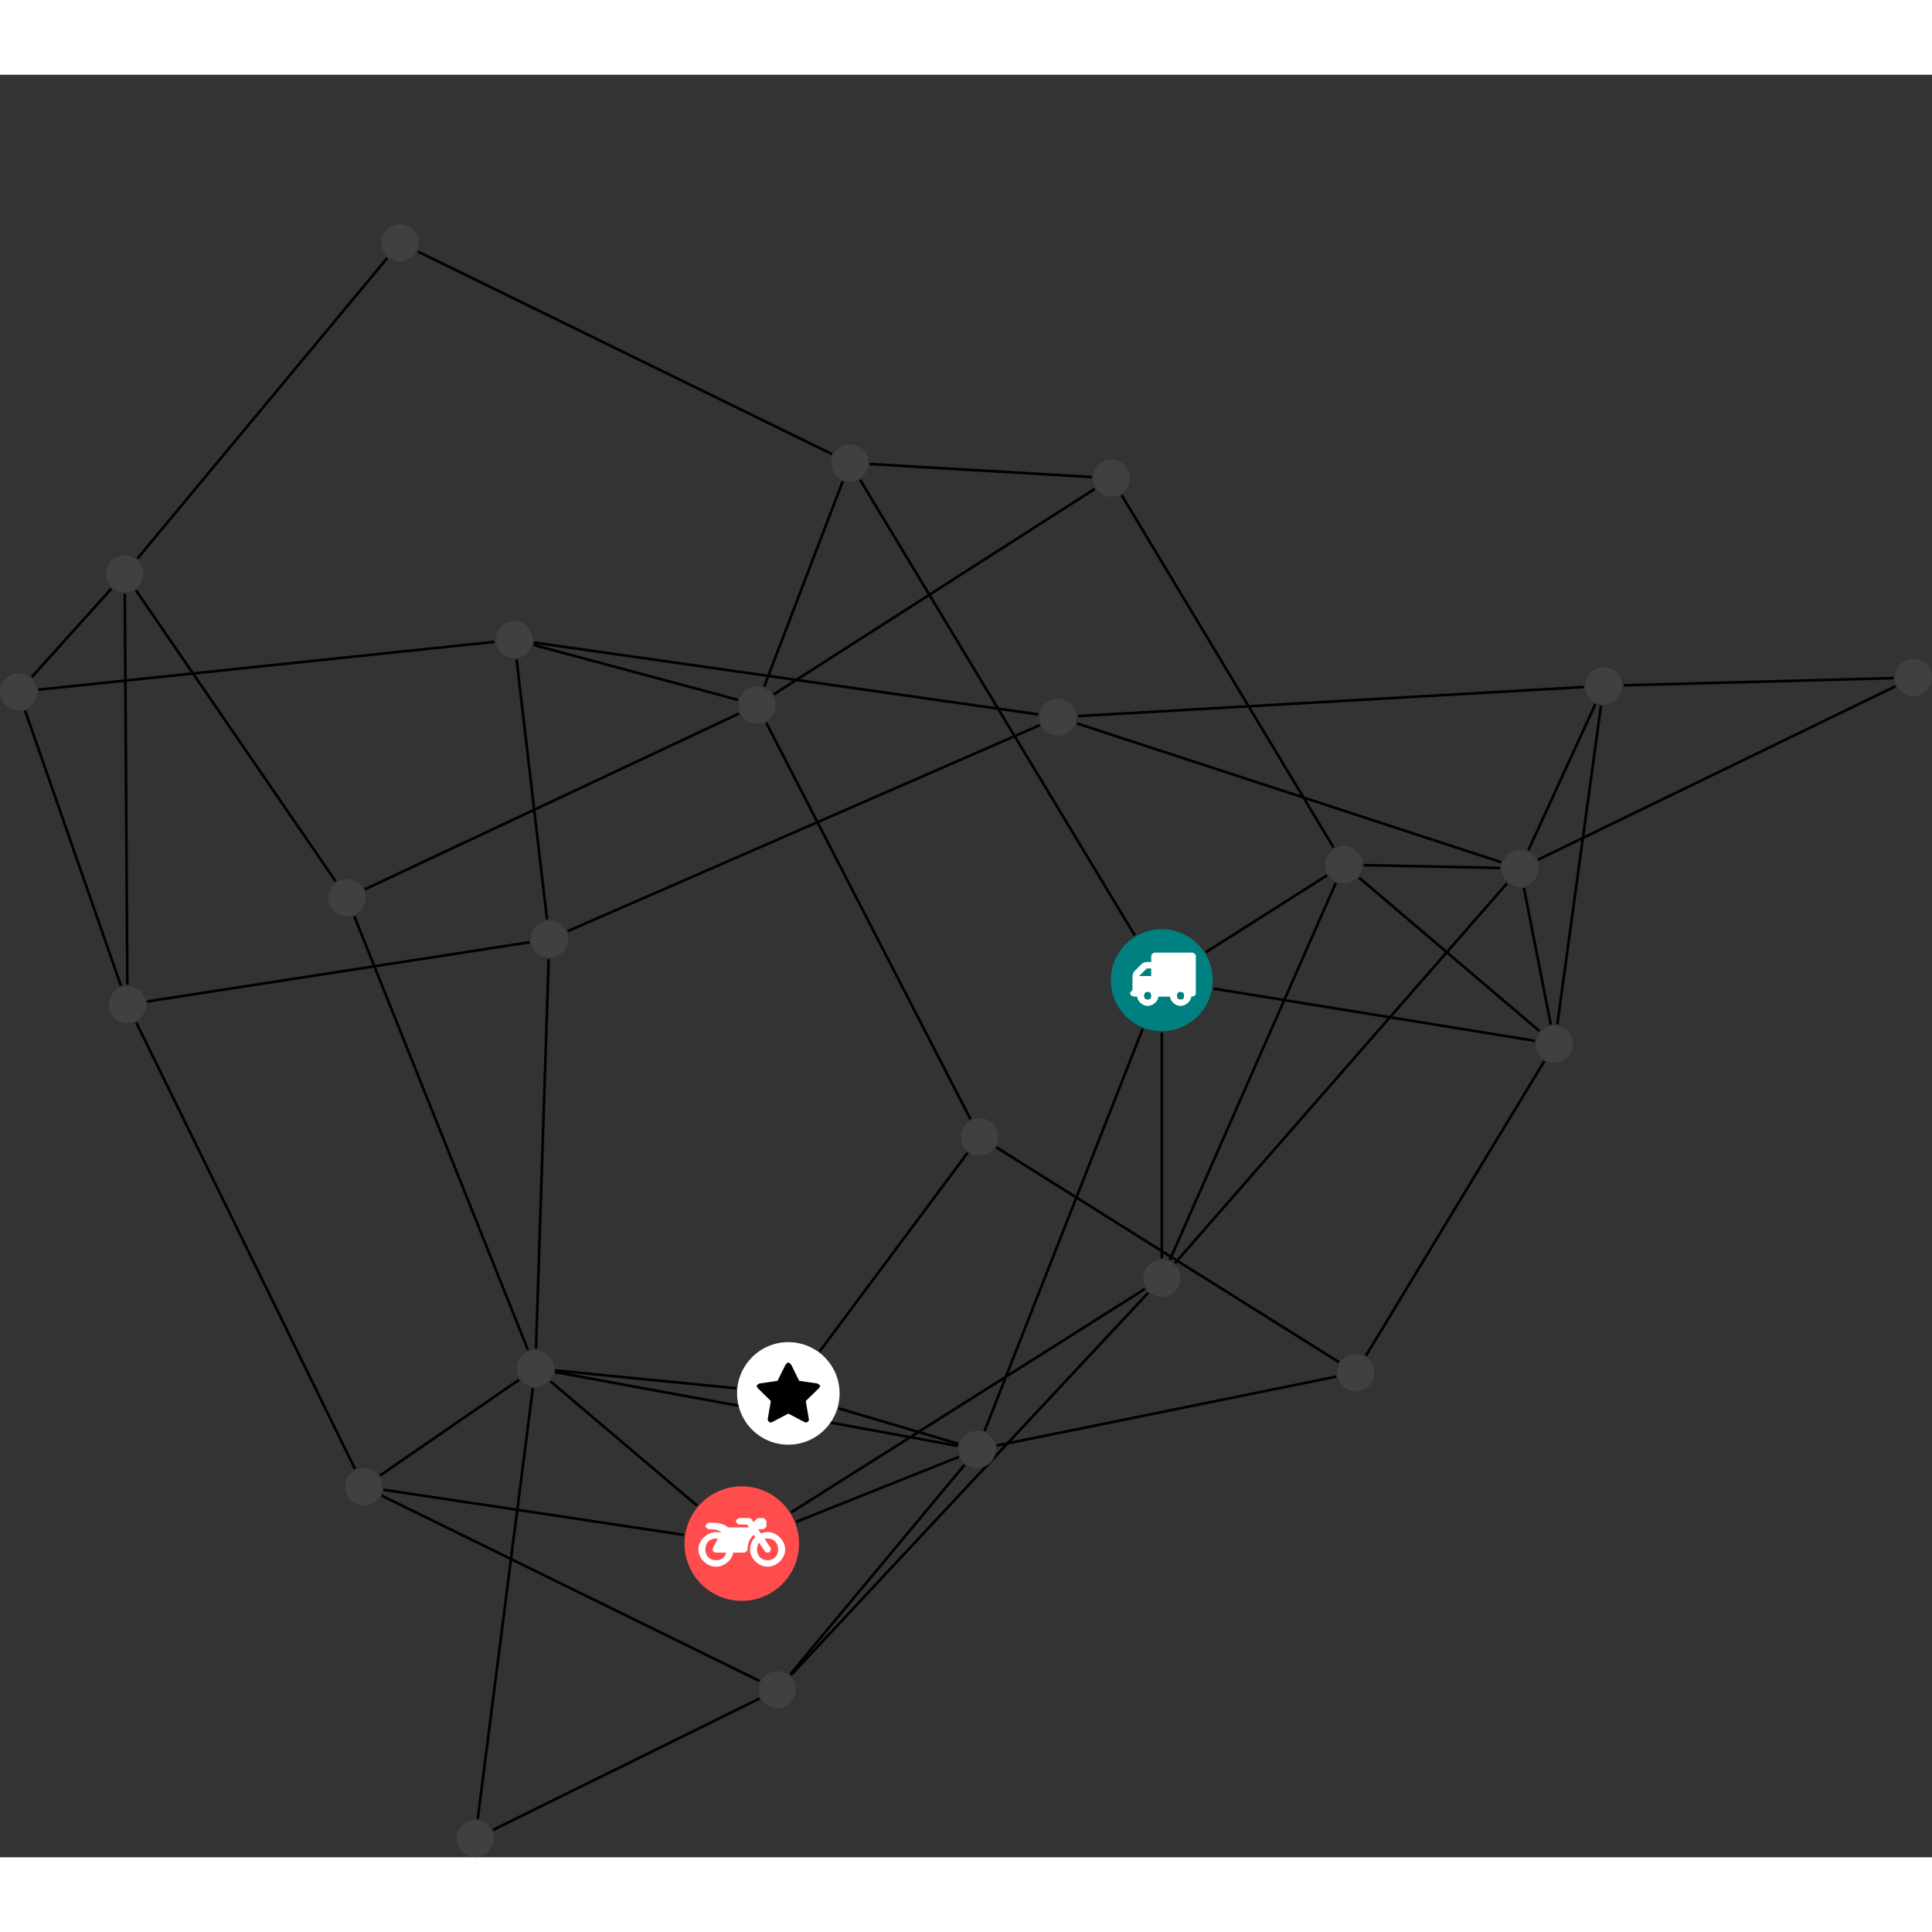 <?xml version="1.0" encoding="UTF-8"?>
<svg xmlns="http://www.w3.org/2000/svg" xmlns:xlink="http://www.w3.org/1999/xlink" width="293.059pt" height="293.059pt" viewBox="0.000 -22.670 293.059 270.389" version="1.1">
<rect x="0.000" y="-22.670" width="293.059" height="270.389" fill="#333333" stroke="none"/>
<defs>
<g>
<symbol overflow="visible" id="glyph0-0">
<path style="stroke:none;" d="M 1.422 -0.75 L 1.422 -7.922 L 3.562 -7.922 L 3.562 -0.891 L 1.422 -0.891 Z M 0.625 0 L 4.531 0 L 4.531 -8.812 L 0.438 -8.812 L 0.438 0 Z M 0.625 0 "/>
</symbol>
<symbol overflow="visible" id="glyph0-1">
<path style="stroke:none;" d="M 3.375 -0.844 C 3.375 -0.453 3.234 -0.266 2.844 -0.266 C 2.469 -0.266 2.297 -0.453 2.297 -0.844 C 2.297 -1.219 2.469 -1.422 2.844 -1.422 C 3.234 -1.422 3.375 -1.219 3.375 -0.844 Z M 1.594 -3.688 L 1.594 -3.859 C 1.594 -3.875 1.578 -3.875 1.594 -3.891 L 2.688 -4.969 C 2.703 -5 2.656 -4.984 2.688 -4.984 L 3.375 -4.984 L 3.375 -3.828 L 1.594 -3.828 Z M 8.359 -0.844 C 8.359 -0.453 8.219 -0.266 7.828 -0.266 C 7.453 -0.266 7.281 -0.453 7.281 -0.844 C 7.281 -1.219 7.453 -1.422 7.828 -1.422 C 8.219 -1.422 8.359 -1.219 8.359 -0.844 Z M 10.141 -6.891 C 10.141 -7.094 9.812 -7.391 9.609 -7.391 L 3.922 -7.391 C 3.719 -7.391 3.375 -7.094 3.375 -6.891 L 3.375 -5.969 L 2.672 -5.969 C 2.469 -5.969 2.078 -5.812 1.938 -5.672 L 0.844 -4.578 C 0.531 -4.266 0.531 -3.734 0.531 -3.328 L 0.531 -1.688 C 0.516 -1.688 0.172 -1.391 0.172 -1.203 C 0.172 -0.781 0.781 -0.703 1.062 -0.703 L 1.25 -0.703 C 1.25 -0.047 2.062 0.703 2.844 0.703 C 3.641 0.703 4.453 -0.047 4.453 -0.703 L 6.234 -0.703 C 6.234 -0.047 7.047 0.703 7.828 0.703 C 8.625 0.703 9.438 -0.047 9.438 -0.703 C 9.547 -0.703 10.141 -0.781 10.141 -1.203 Z M 10.141 -6.891 "/>
</symbol>
<symbol overflow="visible" id="glyph0-2">
<path style="stroke:none;" d="M 12.969 -2.906 C 12.844 -3.984 11.859 -5.016 10.781 -5.219 C 10.234 -5.328 9.703 -5.219 9.328 -5.031 L 8.875 -5.688 L 9.609 -5.688 C 9.812 -5.688 10.141 -5.984 10.141 -6.188 L 10.141 -6.891 C 10.141 -7.094 9.812 -7.391 9.609 -7.391 L 9.047 -7.391 C 8.969 -7.391 8.734 -7.312 8.656 -7.25 L 8.188 -6.766 L 7.891 -7.203 C 7.828 -7.281 7.594 -7.391 7.484 -7.391 L 6.078 -7.391 C 5.906 -7.391 5.547 -7.125 5.516 -6.953 C 5.484 -6.734 5.828 -6.406 6.047 -6.406 L 7.188 -6.406 L 7.484 -5.969 L 4.344 -5.969 C 4.141 -6.125 3.375 -6.672 2.141 -6.672 L 1.422 -6.672 C 1.219 -6.672 0.891 -6.375 0.891 -6.188 C 0.891 -5.984 1.219 -5.688 1.422 -5.688 L 1.781 -5.688 C 2.484 -5.688 2.906 -5.516 3.281 -5.188 L 3.25 -5.141 C 3.078 -5.188 2.797 -5.25 2.5 -5.25 C 1.109 -5.25 -0.172 -4 -0.172 -2.625 C -0.172 -1.25 1.109 0 2.5 0 C 3.75 0 4.953 -1.062 5.109 -2.141 L 6.766 -2.141 C 6.969 -2.141 7.281 -2.438 7.281 -2.625 C 7.281 -3.609 7.688 -4.391 8.219 -4.844 L 8.453 -4.5 C 7.969 -4.062 7.578 -3.203 7.672 -2.359 C 7.781 -1.172 8.969 -0.094 10.141 -0.016 C 11.703 0.094 13.156 -1.344 12.969 -2.906 Z M 2.5 -0.984 C 1.516 -0.984 0.875 -1.641 0.875 -2.625 C 0.875 -3.594 1.516 -4.281 2.5 -4.281 C 2.672 -4.281 2.844 -4.234 2.781 -4.25 L 2.047 -2.891 C 2 -2.781 2 -2.469 2.047 -2.359 C 2.125 -2.25 2.375 -2.141 2.5 -2.141 L 4.031 -2.141 C 3.891 -1.453 3.344 -0.984 2.5 -0.984 Z M 10.328 -0.984 C 9.344 -0.984 8.719 -1.641 8.719 -2.625 C 8.719 -3.109 8.859 -3.469 9.031 -3.641 L 9.906 -2.328 C 9.969 -2.219 10.203 -2.141 10.328 -2.141 C 10.391 -2.141 10.594 -2.188 10.641 -2.234 C 10.812 -2.344 10.844 -2.75 10.734 -2.922 L 9.875 -4.219 C 9.859 -4.219 10.094 -4.281 10.328 -4.281 C 11.297 -4.281 11.922 -3.594 11.922 -2.625 C 11.922 -1.641 11.297 -0.984 10.328 -0.984 Z M 10.328 -0.984 "/>
</symbol>
<symbol overflow="visible" id="glyph0-3">
<path style="stroke:none;" d="M 9.438 -5.078 C 9.438 -5.25 9.078 -5.453 8.938 -5.469 L 6.266 -5.859 L 5.078 -8.266 C 5.031 -8.375 4.75 -8.641 4.625 -8.641 C 4.5 -8.641 4.234 -8.375 4.172 -8.266 L 2.984 -5.859 L 0.312 -5.469 C 0.172 -5.453 -0.172 -5.25 -0.172 -5.078 C -0.172 -4.969 -0.062 -4.781 0.016 -4.719 L 1.969 -2.797 L 1.5 -0.062 C 1.5 -0.016 1.5 0.016 1.5 0.047 C 1.5 0.203 1.75 0.453 1.906 0.453 C 1.984 0.453 2.188 0.406 2.25 0.359 L 4.625 -0.891 L 7 0.359 C 7.062 0.406 7.266 0.453 7.344 0.453 C 7.5 0.453 7.75 0.203 7.75 0.047 C 7.75 0.016 7.75 -0.016 7.734 -0.062 L 7.266 -2.797 L 9.234 -4.719 C 9.297 -4.781 9.438 -4.969 9.438 -5.078 Z M 9.438 -5.078 "/>
</symbol>
</g>
<clipPath id="clip1">
  <path d="M 66 170 L 87 170 L 87 247.719 L 66 247.719 Z M 66 170 "/>
</clipPath>
<clipPath id="clip2">
  <path d="M 69 218 L 121 218 L 121 247.719 L 69 247.719 Z M 69 218 "/>
</clipPath>
<clipPath id="clip3">
  <path d="M 227 64 L 293.059 64 L 293.059 103 L 227 103 Z M 227 64 "/>
</clipPath>
<clipPath id="clip4">
  <path d="M 287 65 L 293.059 65 L 293.059 72 L 287 72 Z M 287 65 "/>
</clipPath>
<clipPath id="clip5">
  <path d="M 69 242 L 75 242 L 75 247.719 L 69 247.719 Z M 69 242 "/>
</clipPath>
</defs>
<g id="surface1">
<path style="fill:none;stroke-width:0.399;stroke-linecap:butt;stroke-linejoin:miter;stroke:rgb(0%,0%,0%);stroke-opacity:1;stroke-miterlimit:10;" d="M 0.001 -7.928 L 0.001 -42.194 " transform="matrix(1,0,0,-1,176.229,114.677)"/>
<path style="fill:none;stroke-width:0.399;stroke-linecap:butt;stroke-linejoin:miter;stroke:rgb(0%,0%,0%);stroke-opacity:1;stroke-miterlimit:10;" d="M -2.901 -7.382 L -26.881 -68.378 " transform="matrix(1,0,0,-1,176.229,114.677)"/>
<path style="fill:none;stroke-width:0.399;stroke-linecap:butt;stroke-linejoin:miter;stroke:rgb(0%,0%,0%);stroke-opacity:1;stroke-miterlimit:10;" d="M -4.096 6.79 L -45.764 75.892 " transform="matrix(1,0,0,-1,176.229,114.677)"/>
<path style="fill:none;stroke-width:0.399;stroke-linecap:butt;stroke-linejoin:miter;stroke:rgb(0%,0%,0%);stroke-opacity:1;stroke-miterlimit:10;" d="M 7.826 -1.272 L 56.611 -9.202 " transform="matrix(1,0,0,-1,176.229,114.677)"/>
<path style="fill:none;stroke-width:0.399;stroke-linecap:butt;stroke-linejoin:miter;stroke:rgb(0%,0%,0%);stroke-opacity:1;stroke-miterlimit:10;" d="M 6.697 4.247 L 25.068 15.904 " transform="matrix(1,0,0,-1,176.229,114.677)"/>
<path style="fill:none;stroke-width:0.399;stroke-linecap:butt;stroke-linejoin:miter;stroke:rgb(0%,0%,0%);stroke-opacity:1;stroke-miterlimit:10;" d="M -2.549 -46.823 L -56.202 -80.714 " transform="matrix(1,0,0,-1,176.229,114.677)"/>
<path style="fill:none;stroke-width:0.399;stroke-linecap:butt;stroke-linejoin:miter;stroke:rgb(0%,0%,0%);stroke-opacity:1;stroke-miterlimit:10;" d="M -2.061 -47.417 L -56.249 -105.421 " transform="matrix(1,0,0,-1,176.229,114.677)"/>
<path style="fill:none;stroke-width:0.399;stroke-linecap:butt;stroke-linejoin:miter;stroke:rgb(0%,0%,0%);stroke-opacity:1;stroke-miterlimit:10;" d="M 1.986 -42.94 L 52.361 14.685 " transform="matrix(1,0,0,-1,176.229,114.677)"/>
<path style="fill:none;stroke-width:0.399;stroke-linecap:butt;stroke-linejoin:miter;stroke:rgb(0%,0%,0%);stroke-opacity:1;stroke-miterlimit:10;" d="M 1.216 -42.448 L 26.4 14.755 " transform="matrix(1,0,0,-1,176.229,114.677)"/>
<path style="fill:none;stroke-width:0.399;stroke-linecap:butt;stroke-linejoin:miter;stroke:rgb(0%,0%,0%);stroke-opacity:1;stroke-miterlimit:10;" d="M -30.788 -72.307 L -55.459 -82.163 " transform="matrix(1,0,0,-1,176.229,114.677)"/>
<path style="fill:none;stroke-width:0.399;stroke-linecap:butt;stroke-linejoin:miter;stroke:rgb(0%,0%,0%);stroke-opacity:1;stroke-miterlimit:10;" d="M -30.952 -70.643 L -92.053 -59.444 " transform="matrix(1,0,0,-1,176.229,114.677)"/>
<path style="fill:none;stroke-width:0.399;stroke-linecap:butt;stroke-linejoin:miter;stroke:rgb(0%,0%,0%);stroke-opacity:1;stroke-miterlimit:10;" d="M -29.916 -73.507 L -56.377 -105.307 " transform="matrix(1,0,0,-1,176.229,114.677)"/>
<path style="fill:none;stroke-width:0.399;stroke-linecap:butt;stroke-linejoin:miter;stroke:rgb(0%,0%,0%);stroke-opacity:1;stroke-miterlimit:10;" d="M -30.877 -70.327 L -49.002 -64.952 " transform="matrix(1,0,0,-1,176.229,114.677)"/>
<path style="fill:none;stroke-width:0.399;stroke-linecap:butt;stroke-linejoin:miter;stroke:rgb(0%,0%,0%);stroke-opacity:1;stroke-miterlimit:10;" d="M -25.026 -70.585 L 26.451 -60.132 " transform="matrix(1,0,0,-1,176.229,114.677)"/>
<path style="fill:none;stroke-width:0.399;stroke-linecap:butt;stroke-linejoin:miter;stroke:rgb(0%,0%,0%);stroke-opacity:1;stroke-miterlimit:10;" d="M -72.502 -84.139 L -118.081 -77.292 " transform="matrix(1,0,0,-1,176.229,114.677)"/>
<path style="fill:none;stroke-width:0.399;stroke-linecap:butt;stroke-linejoin:miter;stroke:rgb(0%,0%,0%);stroke-opacity:1;stroke-miterlimit:10;" d="M -70.491 -79.714 L -92.721 -60.85 " transform="matrix(1,0,0,-1,176.229,114.677)"/>
<path style="fill:none;stroke-width:0.399;stroke-linecap:butt;stroke-linejoin:miter;stroke:rgb(0%,0%,0%);stroke-opacity:1;stroke-miterlimit:10;" d="M -118.577 -75.132 L -97.506 -60.612 " transform="matrix(1,0,0,-1,176.229,114.677)"/>
<path style="fill:none;stroke-width:0.399;stroke-linecap:butt;stroke-linejoin:miter;stroke:rgb(0%,0%,0%);stroke-opacity:1;stroke-miterlimit:10;" d="M -118.354 -78.171 L -61.018 -106.3 " transform="matrix(1,0,0,-1,176.229,114.677)"/>
<path style="fill:none;stroke-width:0.399;stroke-linecap:butt;stroke-linejoin:miter;stroke:rgb(0%,0%,0%);stroke-opacity:1;stroke-miterlimit:10;" d="M -122.389 -74.132 L -155.565 -6.409 " transform="matrix(1,0,0,-1,176.229,114.677)"/>
<path style="fill:none;stroke-width:0.399;stroke-linecap:butt;stroke-linejoin:miter;stroke:rgb(0%,0%,0%);stroke-opacity:1;stroke-miterlimit:10;" d="M -92.018 -59.194 L -64.588 -61.901 " transform="matrix(1,0,0,-1,176.229,114.677)"/>
<path style="fill:none;stroke-width:0.399;stroke-linecap:butt;stroke-linejoin:miter;stroke:rgb(0%,0%,0%);stroke-opacity:1;stroke-miterlimit:10;" d="M -96.143 -56.096 L -122.483 9.7 " transform="matrix(1,0,0,-1,176.229,114.677)"/>
<g clip-path="url(#clip1)" clip-rule="nonzero">
<path style="fill:none;stroke-width:0.399;stroke-linecap:butt;stroke-linejoin:miter;stroke:rgb(0%,0%,0%);stroke-opacity:1;stroke-miterlimit:10;" d="M -95.405 -61.893 L -103.764 -127.233 " transform="matrix(1,0,0,-1,176.229,114.677)"/>
</g>
<path style="fill:none;stroke-width:0.399;stroke-linecap:butt;stroke-linejoin:miter;stroke:rgb(0%,0%,0%);stroke-opacity:1;stroke-miterlimit:10;" d="M -94.924 -55.882 L -93.002 3.208 " transform="matrix(1,0,0,-1,176.229,114.677)"/>
<g clip-path="url(#clip2)" clip-rule="nonzero">
<path style="fill:none;stroke-width:0.399;stroke-linecap:butt;stroke-linejoin:miter;stroke:rgb(0%,0%,0%);stroke-opacity:1;stroke-miterlimit:10;" d="M -61.014 -108.96 L -101.44 -128.893 " transform="matrix(1,0,0,-1,176.229,114.677)"/>
</g>
<path style="fill:none;stroke-width:0.399;stroke-linecap:butt;stroke-linejoin:miter;stroke:rgb(0%,0%,0%);stroke-opacity:1;stroke-miterlimit:10;" d="M -51.885 -56.288 L -29.452 -26.171 " transform="matrix(1,0,0,-1,176.229,114.677)"/>
<path style="fill:none;stroke-width:0.399;stroke-linecap:butt;stroke-linejoin:miter;stroke:rgb(0%,0%,0%);stroke-opacity:1;stroke-miterlimit:10;" d="M -25.092 -25.354 L 26.853 -57.928 " transform="matrix(1,0,0,-1,176.229,114.677)"/>
<path style="fill:none;stroke-width:0.399;stroke-linecap:butt;stroke-linejoin:miter;stroke:rgb(0%,0%,0%);stroke-opacity:1;stroke-miterlimit:10;" d="M -29.03 -21.065 L -60.006 39.056 " transform="matrix(1,0,0,-1,176.229,114.677)"/>
<path style="fill:none;stroke-width:0.399;stroke-linecap:butt;stroke-linejoin:miter;stroke:rgb(0%,0%,0%);stroke-opacity:1;stroke-miterlimit:10;" d="M 110.998 45.822 L 70.048 44.728 " transform="matrix(1,0,0,-1,176.229,114.677)"/>
<g clip-path="url(#clip3)" clip-rule="nonzero">
<path style="fill:none;stroke-width:0.399;stroke-linecap:butt;stroke-linejoin:miter;stroke:rgb(0%,0%,0%);stroke-opacity:1;stroke-miterlimit:10;" d="M 111.298 44.587 L 57.064 18.275 " transform="matrix(1,0,0,-1,176.229,114.677)"/>
</g>
<path style="fill:none;stroke-width:0.399;stroke-linecap:butt;stroke-linejoin:miter;stroke:rgb(0%,0%,0%);stroke-opacity:1;stroke-miterlimit:10;" d="M 30.97 -56.952 L 58.025 -12.268 " transform="matrix(1,0,0,-1,176.229,114.677)"/>
<path style="fill:none;stroke-width:0.399;stroke-linecap:butt;stroke-linejoin:miter;stroke:rgb(0%,0%,0%);stroke-opacity:1;stroke-miterlimit:10;" d="M -120.874 13.786 L -64.12 40.454 " transform="matrix(1,0,0,-1,176.229,114.677)"/>
<path style="fill:none;stroke-width:0.399;stroke-linecap:butt;stroke-linejoin:miter;stroke:rgb(0%,0%,0%);stroke-opacity:1;stroke-miterlimit:10;" d="M -125.315 14.989 L -155.612 59.142 " transform="matrix(1,0,0,-1,176.229,114.677)"/>
<path style="fill:none;stroke-width:0.399;stroke-linecap:butt;stroke-linejoin:miter;stroke:rgb(0%,0%,0%);stroke-opacity:1;stroke-miterlimit:10;" d="M -58.846 43.364 L -10.178 74.517 " transform="matrix(1,0,0,-1,176.229,114.677)"/>
<path style="fill:none;stroke-width:0.399;stroke-linecap:butt;stroke-linejoin:miter;stroke:rgb(0%,0%,0%);stroke-opacity:1;stroke-miterlimit:10;" d="M -60.307 44.556 L -48.401 75.657 " transform="matrix(1,0,0,-1,176.229,114.677)"/>
<path style="fill:none;stroke-width:0.399;stroke-linecap:butt;stroke-linejoin:miter;stroke:rgb(0%,0%,0%);stroke-opacity:1;stroke-miterlimit:10;" d="M -64.303 42.521 L -95.307 50.857 " transform="matrix(1,0,0,-1,176.229,114.677)"/>
<path style="fill:none;stroke-width:0.399;stroke-linecap:butt;stroke-linejoin:miter;stroke:rgb(0%,0%,0%);stroke-opacity:1;stroke-miterlimit:10;" d="M -10.647 76.322 L -44.311 78.298 " transform="matrix(1,0,0,-1,176.229,114.677)"/>
<path style="fill:none;stroke-width:0.399;stroke-linecap:butt;stroke-linejoin:miter;stroke:rgb(0%,0%,0%);stroke-opacity:1;stroke-miterlimit:10;" d="M -6.081 73.56 L 26.064 20.103 " transform="matrix(1,0,0,-1,176.229,114.677)"/>
<path style="fill:none;stroke-width:0.399;stroke-linecap:butt;stroke-linejoin:miter;stroke:rgb(0%,0%,0%);stroke-opacity:1;stroke-miterlimit:10;" d="M -112.854 110.532 L -50.034 79.802 " transform="matrix(1,0,0,-1,176.229,114.677)"/>
<path style="fill:none;stroke-width:0.399;stroke-linecap:butt;stroke-linejoin:miter;stroke:rgb(0%,0%,0%);stroke-opacity:1;stroke-miterlimit:10;" d="M -117.495 109.54 L -155.389 63.95 " transform="matrix(1,0,0,-1,176.229,114.677)"/>
<path style="fill:none;stroke-width:0.399;stroke-linecap:butt;stroke-linejoin:miter;stroke:rgb(0%,0%,0%);stroke-opacity:1;stroke-miterlimit:10;" d="M -159.338 59.388 L -171.397 45.993 " transform="matrix(1,0,0,-1,176.229,114.677)"/>
<path style="fill:none;stroke-width:0.399;stroke-linecap:butt;stroke-linejoin:miter;stroke:rgb(0%,0%,0%);stroke-opacity:1;stroke-miterlimit:10;" d="M -157.299 58.614 L -156.913 -0.678 " transform="matrix(1,0,0,-1,176.229,114.677)"/>
<path style="fill:none;stroke-width:0.399;stroke-linecap:butt;stroke-linejoin:miter;stroke:rgb(0%,0%,0%);stroke-opacity:1;stroke-miterlimit:10;" d="M -172.42 40.9 L -157.885 -0.846 " transform="matrix(1,0,0,-1,176.229,114.677)"/>
<path style="fill:none;stroke-width:0.399;stroke-linecap:butt;stroke-linejoin:miter;stroke:rgb(0%,0%,0%);stroke-opacity:1;stroke-miterlimit:10;" d="M -170.413 44.064 L -101.225 51.325 " transform="matrix(1,0,0,-1,176.229,114.677)"/>
<path style="fill:none;stroke-width:0.399;stroke-linecap:butt;stroke-linejoin:miter;stroke:rgb(0%,0%,0%);stroke-opacity:1;stroke-miterlimit:10;" d="M -153.913 -3.233 L -95.885 5.759 " transform="matrix(1,0,0,-1,176.229,114.677)"/>
<path style="fill:none;stroke-width:0.399;stroke-linecap:butt;stroke-linejoin:miter;stroke:rgb(0%,0%,0%);stroke-opacity:1;stroke-miterlimit:10;" d="M -97.87 48.642 L -93.252 9.22 " transform="matrix(1,0,0,-1,176.229,114.677)"/>
<path style="fill:none;stroke-width:0.399;stroke-linecap:butt;stroke-linejoin:miter;stroke:rgb(0%,0%,0%);stroke-opacity:1;stroke-miterlimit:10;" d="M -95.237 51.216 L -18.725 40.314 " transform="matrix(1,0,0,-1,176.229,114.677)"/>
<path style="fill:none;stroke-width:0.399;stroke-linecap:butt;stroke-linejoin:miter;stroke:rgb(0%,0%,0%);stroke-opacity:1;stroke-miterlimit:10;" d="M -90.135 7.427 L -18.506 38.681 " transform="matrix(1,0,0,-1,176.229,114.677)"/>
<path style="fill:none;stroke-width:0.399;stroke-linecap:butt;stroke-linejoin:miter;stroke:rgb(0%,0%,0%);stroke-opacity:1;stroke-miterlimit:10;" d="M -12.725 40.06 L 64.017 44.474 " transform="matrix(1,0,0,-1,176.229,114.677)"/>
<path style="fill:none;stroke-width:0.399;stroke-linecap:butt;stroke-linejoin:miter;stroke:rgb(0%,0%,0%);stroke-opacity:1;stroke-miterlimit:10;" d="M -12.87 38.95 L 51.478 17.896 " transform="matrix(1,0,0,-1,176.229,114.677)"/>
<path style="fill:none;stroke-width:0.399;stroke-linecap:butt;stroke-linejoin:miter;stroke:rgb(0%,0%,0%);stroke-opacity:1;stroke-miterlimit:10;" d="M 65.775 41.904 L 55.603 19.7 " transform="matrix(1,0,0,-1,176.229,114.677)"/>
<path style="fill:none;stroke-width:0.399;stroke-linecap:butt;stroke-linejoin:miter;stroke:rgb(0%,0%,0%);stroke-opacity:1;stroke-miterlimit:10;" d="M 66.623 41.657 L 59.998 -6.698 " transform="matrix(1,0,0,-1,176.229,114.677)"/>
<path style="fill:none;stroke-width:0.399;stroke-linecap:butt;stroke-linejoin:miter;stroke:rgb(0%,0%,0%);stroke-opacity:1;stroke-miterlimit:10;" d="M 54.931 13.993 L 59.005 -6.725 " transform="matrix(1,0,0,-1,176.229,114.677)"/>
<path style="fill:none;stroke-width:0.399;stroke-linecap:butt;stroke-linejoin:miter;stroke:rgb(0%,0%,0%);stroke-opacity:1;stroke-miterlimit:10;" d="M 51.334 17.021 L 30.634 17.454 " transform="matrix(1,0,0,-1,176.229,114.677)"/>
<path style="fill:none;stroke-width:0.399;stroke-linecap:butt;stroke-linejoin:miter;stroke:rgb(0%,0%,0%);stroke-opacity:1;stroke-miterlimit:10;" d="M 57.291 -7.729 L 29.916 15.564 " transform="matrix(1,0,0,-1,176.229,114.677)"/>
<path style=" stroke:none;fill-rule:nonzero;fill:rgb(0%,50%,50%);fill-opacity:1;" d="M 183.957 114.676 C 183.957 110.41 180.496 106.949 176.23 106.949 C 171.961 106.949 168.5 110.41 168.5 114.676 C 168.5 118.945 171.961 122.406 176.23 122.406 C 180.496 122.406 183.957 118.945 183.957 114.676 Z M 183.957 114.676 "/>
<g style="fill:rgb(100%,100%,100%);fill-opacity:1;">
  <use xlink:href="#glyph0-1" x="171.248" y="117.88"/>
</g>
<path style=" stroke:none;fill-rule:nonzero;fill:rgb(25%,25%,25%);fill-opacity:1;" d="M 179.047 159.887 C 179.047 158.332 177.785 157.07 176.23 157.07 C 174.672 157.07 173.41 158.332 173.41 159.887 C 173.41 161.445 174.672 162.703 176.23 162.703 C 177.785 162.703 179.047 161.445 179.047 159.887 Z M 179.047 159.887 "/>
<path style=" stroke:none;fill-rule:nonzero;fill:rgb(25%,25%,25%);fill-opacity:1;" d="M 151.062 185.863 C 151.062 184.305 149.801 183.043 148.246 183.043 C 146.688 183.043 145.426 184.305 145.426 185.863 C 145.426 187.418 146.688 188.68 148.246 188.68 C 149.801 188.68 151.062 187.418 151.062 185.863 Z M 151.062 185.863 "/>
<path style=" stroke:none;fill-rule:nonzero;fill:rgb(100%,29.999%,29.999%);fill-opacity:1;" d="M 121.203 200.137 C 121.203 195.34 117.312 191.449 112.516 191.449 C 107.719 191.449 103.828 195.34 103.828 200.137 C 103.828 204.934 107.719 208.824 112.516 208.824 C 117.312 208.824 121.203 204.934 121.203 200.137 Z M 121.203 200.137 "/>
<g style="fill:rgb(100%,100%,100%);fill-opacity:1;">
  <use xlink:href="#glyph0-2" x="106.115" y="203.649"/>
</g>
<path style=" stroke:none;fill-rule:nonzero;fill:rgb(25%,25%,25%);fill-opacity:1;" d="M 57.984 191.52 C 57.984 189.961 56.723 188.699 55.168 188.699 C 53.613 188.699 52.352 189.961 52.352 191.52 C 52.352 193.074 53.613 194.336 55.168 194.336 C 56.723 194.336 57.984 193.074 57.984 191.52 Z M 57.984 191.52 "/>
<path style=" stroke:none;fill-rule:nonzero;fill:rgb(25%,25%,25%);fill-opacity:1;" d="M 84.027 173.574 C 84.027 172.02 82.766 170.758 81.211 170.758 C 79.652 170.758 78.391 172.02 78.391 173.574 C 78.391 175.133 79.652 176.395 81.211 176.395 C 82.766 176.395 84.027 175.133 84.027 173.574 Z M 84.027 173.574 "/>
<path style=" stroke:none;fill-rule:nonzero;fill:rgb(25%,25%,25%);fill-opacity:1;" d="M 120.742 222.301 C 120.742 220.746 119.48 219.484 117.922 219.484 C 116.367 219.484 115.105 220.746 115.105 222.301 C 115.105 223.859 116.367 225.121 117.922 225.121 C 119.48 225.121 120.742 223.859 120.742 222.301 Z M 120.742 222.301 "/>
<path style=" stroke:none;fill-rule:nonzero;fill:rgb(100%,100%,100%);fill-opacity:1;" d="M 127.355 177.359 C 127.355 173.066 123.875 169.582 119.578 169.582 C 115.285 169.582 111.805 173.066 111.805 177.359 C 111.805 181.652 115.285 185.133 119.578 185.133 C 123.875 185.133 127.355 181.652 127.355 177.359 Z M 127.355 177.359 "/>
<g style="fill:rgb(0%,0%,0%);fill-opacity:1;">
  <use xlink:href="#glyph0-3" x="114.957" y="181.309"/>
</g>
<path style=" stroke:none;fill-rule:nonzero;fill:rgb(25%,25%,25%);fill-opacity:1;" d="M 151.398 138.426 C 151.398 136.871 150.137 135.609 148.582 135.609 C 147.023 135.609 145.762 136.871 145.762 138.426 C 145.762 139.98 147.023 141.242 148.582 141.242 C 150.137 141.242 151.398 139.98 151.398 138.426 Z M 151.398 138.426 "/>
<g clip-path="url(#clip4)" clip-rule="nonzero">
<path style=" stroke:none;fill-rule:nonzero;fill:rgb(25%,25%,25%);fill-opacity:1;" d="M 293.059 68.773 C 293.059 67.219 291.797 65.957 290.242 65.957 C 288.684 65.957 287.422 67.219 287.422 68.773 C 287.422 70.332 288.684 71.594 290.242 71.594 C 291.797 71.594 293.059 70.332 293.059 68.773 Z M 293.059 68.773 "/>
</g>
<path style=" stroke:none;fill-rule:nonzero;fill:rgb(25%,25%,25%);fill-opacity:1;" d="M 208.453 174.211 C 208.453 172.652 207.195 171.391 205.637 171.391 C 204.082 171.391 202.82 172.652 202.82 174.211 C 202.82 175.766 204.082 177.027 205.637 177.027 C 207.195 177.027 208.453 175.766 208.453 174.211 Z M 208.453 174.211 "/>
<path style=" stroke:none;fill-rule:nonzero;fill:rgb(25%,25%,25%);fill-opacity:1;" d="M 55.441 102.176 C 55.441 100.617 54.18 99.355 52.625 99.355 C 51.07 99.355 49.809 100.617 49.809 102.176 C 49.809 103.73 51.07 104.992 52.625 104.992 C 54.18 104.992 55.441 103.73 55.441 102.176 Z M 55.441 102.176 "/>
<path style=" stroke:none;fill-rule:nonzero;fill:rgb(25%,25%,25%);fill-opacity:1;" d="M 117.66 72.938 C 117.66 71.383 116.398 70.121 114.844 70.121 C 113.285 70.121 112.023 71.383 112.023 72.938 C 112.023 74.496 113.285 75.758 114.844 75.758 C 116.398 75.758 117.66 74.496 117.66 72.938 Z M 117.66 72.938 "/>
<g clip-path="url(#clip5)" clip-rule="nonzero">
<path style=" stroke:none;fill-rule:nonzero;fill:rgb(25%,25%,25%);fill-opacity:1;" d="M 74.898 244.902 C 74.898 243.344 73.637 242.082 72.082 242.082 C 70.527 242.082 69.266 243.344 69.266 244.902 C 69.266 246.457 70.527 247.719 72.082 247.719 C 73.637 247.719 74.898 246.457 74.898 244.902 Z M 74.898 244.902 "/>
</g>
<path style=" stroke:none;fill-rule:nonzero;fill:rgb(25%,25%,25%);fill-opacity:1;" d="M 171.41 38.531 C 171.41 36.977 170.148 35.715 168.594 35.715 C 167.035 35.715 165.773 36.977 165.773 38.531 C 165.773 40.09 167.035 41.352 168.594 41.352 C 170.148 41.352 171.41 40.09 171.41 38.531 Z M 171.41 38.531 "/>
<path style=" stroke:none;fill-rule:nonzero;fill:rgb(25%,25%,25%);fill-opacity:1;" d="M 63.484 2.816 C 63.484 1.262 62.223 0 60.664 0 C 59.109 0 57.848 1.262 57.848 2.816 C 57.848 4.375 59.109 5.637 60.664 5.637 C 62.223 5.637 63.484 4.375 63.484 2.816 Z M 63.484 2.816 "/>
<path style=" stroke:none;fill-rule:nonzero;fill:rgb(25%,25%,25%);fill-opacity:1;" d="M 131.727 36.199 C 131.727 34.645 130.465 33.383 128.906 33.383 C 127.352 33.383 126.09 34.645 126.09 36.199 C 126.09 37.758 127.352 39.02 128.906 39.02 C 130.465 39.02 131.727 37.758 131.727 36.199 Z M 131.727 36.199 "/>
<path style=" stroke:none;fill-rule:nonzero;fill:rgb(25%,25%,25%);fill-opacity:1;" d="M 21.73 53.047 C 21.73 51.488 20.469 50.227 18.91 50.227 C 17.355 50.227 16.094 51.488 16.094 53.047 C 16.094 54.602 17.355 55.863 18.91 55.863 C 20.469 55.863 21.73 54.602 21.73 53.047 Z M 21.73 53.047 "/>
<path style=" stroke:none;fill-rule:nonzero;fill:rgb(25%,25%,25%);fill-opacity:1;" d="M 5.637 70.93 C 5.637 69.371 4.375 68.109 2.816 68.109 C 1.262 68.109 0 69.371 0 70.93 C 0 72.484 1.262 73.746 2.816 73.746 C 4.375 73.746 5.637 72.484 5.637 70.93 Z M 5.637 70.93 "/>
<path style=" stroke:none;fill-rule:nonzero;fill:rgb(25%,25%,25%);fill-opacity:1;" d="M 22.156 118.375 C 22.156 116.816 20.895 115.555 19.34 115.555 C 17.781 115.555 16.52 116.816 16.52 118.375 C 16.52 119.93 17.781 121.191 19.34 121.191 C 20.895 121.191 22.156 119.93 22.156 118.375 Z M 22.156 118.375 "/>
<path style=" stroke:none;fill-rule:nonzero;fill:rgb(25%,25%,25%);fill-opacity:1;" d="M 80.824 63.035 C 80.824 61.48 79.562 60.219 78.008 60.219 C 76.453 60.219 75.191 61.48 75.191 63.035 C 75.191 64.594 76.453 65.855 78.008 65.855 C 79.562 65.855 80.824 64.594 80.824 63.035 Z M 80.824 63.035 "/>
<path style=" stroke:none;fill-rule:nonzero;fill:rgb(25%,25%,25%);fill-opacity:1;" d="M 86.145 108.453 C 86.145 106.898 84.883 105.637 83.328 105.637 C 81.77 105.637 80.508 106.898 80.508 108.453 C 80.508 110.012 81.77 111.273 83.328 111.273 C 84.883 111.273 86.145 110.012 86.145 108.453 Z M 86.145 108.453 "/>
<path style=" stroke:none;fill-rule:nonzero;fill:rgb(25%,25%,25%);fill-opacity:1;" d="M 163.309 74.789 C 163.309 73.234 162.047 71.973 160.488 71.973 C 158.934 71.973 157.672 73.234 157.672 74.789 C 157.672 76.348 158.934 77.609 160.488 77.609 C 162.047 77.609 163.309 76.348 163.309 74.789 Z M 163.309 74.789 "/>
<path style=" stroke:none;fill-rule:nonzero;fill:rgb(25%,25%,25%);fill-opacity:1;" d="M 246.078 70.027 C 246.078 68.473 244.816 67.211 243.262 67.211 C 241.703 67.211 240.441 68.473 240.441 70.027 C 240.441 71.586 241.703 72.848 243.262 72.848 C 244.816 72.848 246.078 71.586 246.078 70.027 Z M 246.078 70.027 "/>
<path style=" stroke:none;fill-rule:nonzero;fill:rgb(25%,25%,25%);fill-opacity:1;" d="M 233.395 97.723 C 233.395 96.164 232.133 94.902 230.578 94.902 C 229.02 94.902 227.758 96.164 227.758 97.723 C 227.758 99.277 229.02 100.539 230.578 100.539 C 232.133 100.539 233.395 99.277 233.395 97.723 Z M 233.395 97.723 "/>
<path style=" stroke:none;fill-rule:nonzero;fill:rgb(25%,25%,25%);fill-opacity:1;" d="M 238.633 124.363 C 238.633 122.805 237.371 121.547 235.816 121.547 C 234.258 121.547 232.996 122.805 232.996 124.363 C 232.996 125.918 234.258 127.18 235.816 127.18 C 237.371 127.18 238.633 125.918 238.633 124.363 Z M 238.633 124.363 "/>
<path style=" stroke:none;fill-rule:nonzero;fill:rgb(25%,25%,25%);fill-opacity:1;" d="M 206.664 97.16 C 206.664 95.602 205.402 94.34 203.848 94.34 C 202.289 94.34 201.027 95.602 201.027 97.16 C 201.027 98.715 202.289 99.977 203.848 99.977 C 205.402 99.977 206.664 98.715 206.664 97.16 Z M 206.664 97.16 "/>
</g>
</svg>
